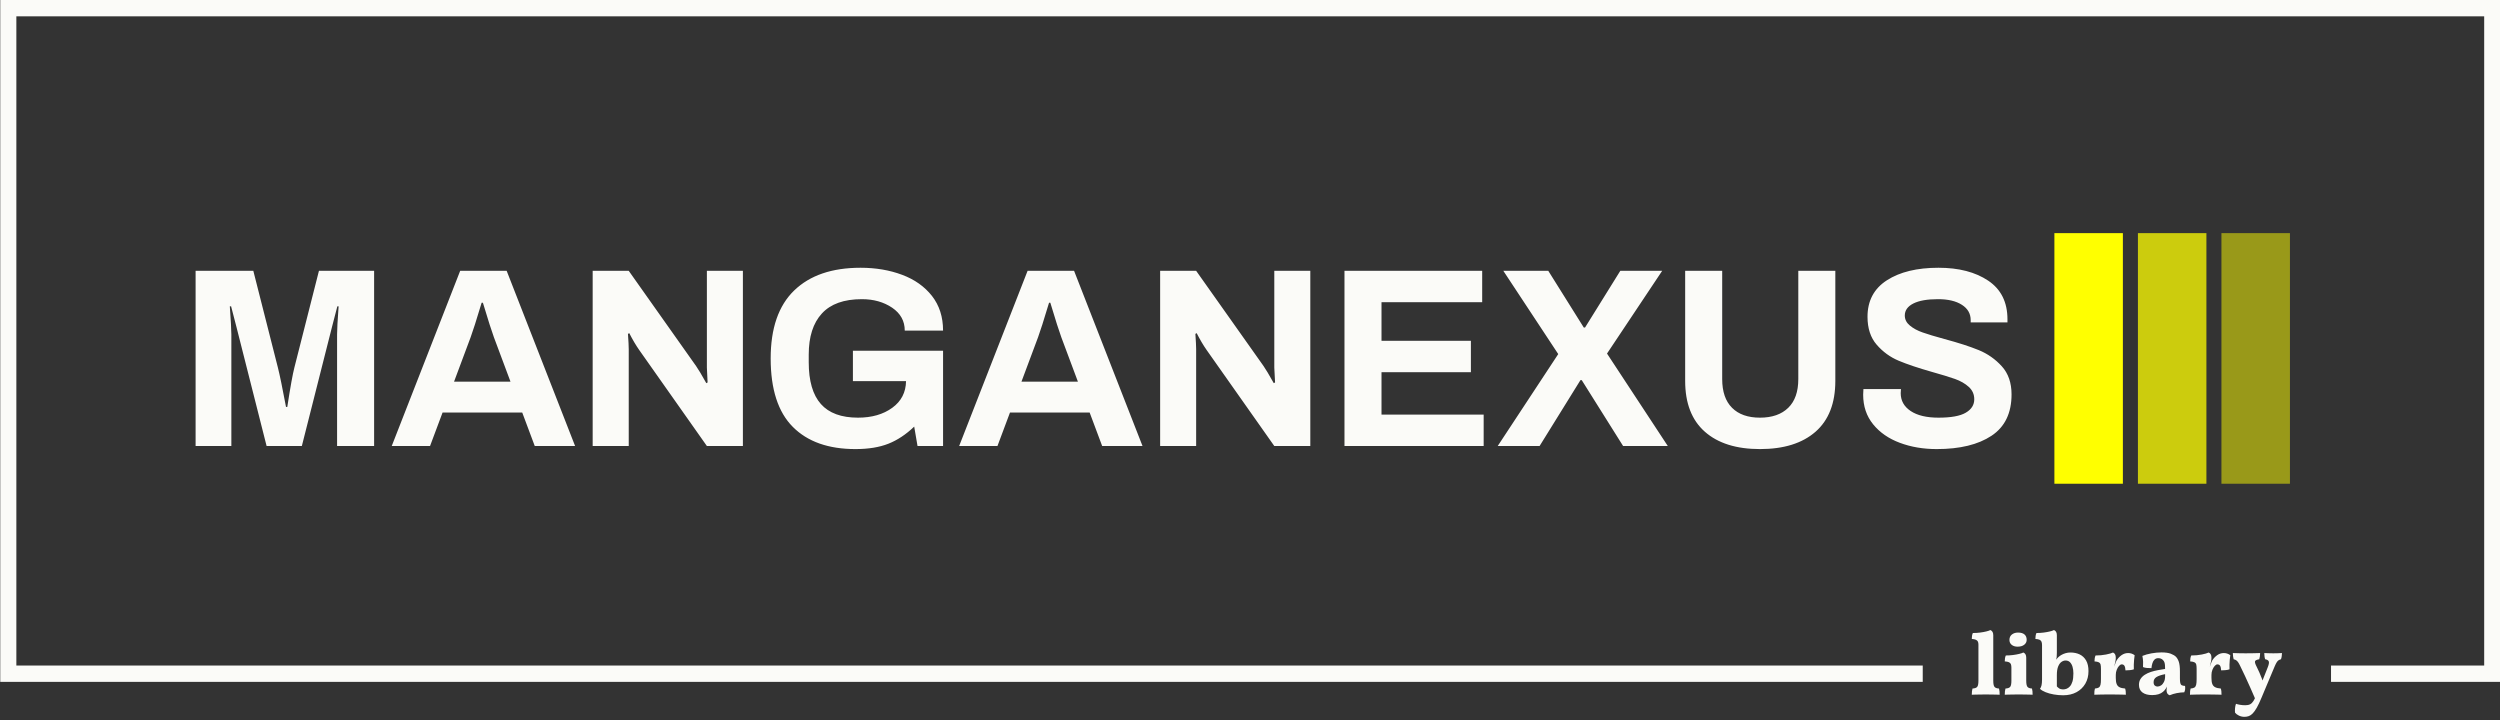 <svg xmlns="http://www.w3.org/2000/svg" version="1.1" xmlns:xlink="http://www.w3.org/1999/xlink" xmlns:svgjs="http://svgjs.dev/svgjs" width="2000" height="576" viewBox="0 0 2000 576"><rect x="0" y="0" width="2000" height="576" fill="#333333" stroke="none"/><g transform="matrix(1,0,0,1,0.213,-1.269)"><svg viewBox="0 0 375 108" data-background-color="#010536" preserveAspectRatio="xMidYMid meet" height="576" width="2000" xmlns="http://www.w3.org/2000/svg" xmlns:xlink="http://www.w3.org/1999/xlink"><g id="tight-bounds" transform="matrix(1,0,0,1,-0.04,0.238)"><svg viewBox="0 0 375.08 107.524" height="107.524" width="375.08"><g><svg></svg></g><g><svg viewBox="0 0 375.08 107.524" height="107.524" width="375.08"><g transform="matrix(1,0,0,1,-10.22,-72.459)"><path xmlns="http://www.w3.org/2000/svg" d="M10.22 174.741v-102.282h375.08v102.282h-25.427v-2.453h22.974v-97.377h-370.174v97.377h285.957l0 2.453z" fill="#fbfbf8" fill-rule="nonzero" stroke="none" stroke-width="1" stroke-linecap="butt" stroke-linejoin="miter" stroke-miterlimit="10" stroke-dasharray="" stroke-dashoffset="0" font-family="none" font-weight="none" font-size="none" text-anchor="none" style="mix-blend-mode: normal" data-fill-palette-color="tertiary"></path><g><path xmlns="http://www.w3.org/2000/svg" d="M305.988 176.668v0c0-0.189 0.009-0.362 0.027-0.52 0.018-0.156 0.045-0.293 0.081-0.41v0c0.359-0.018 0.597-0.106 0.714-0.264 0.117-0.156 0.175-0.459 0.175-0.908v0-5.43c0-0.18-0.029-0.328-0.086-0.445-0.059-0.117-0.161-0.207-0.304-0.269-0.144-0.063-0.346-0.103-0.607-0.122v0c0-0.153 0.012-0.308 0.035-0.466 0.022-0.156 0.064-0.297 0.127-0.423v0c0.368 0 0.728-0.022 1.078-0.067 0.35-0.045 0.663-0.102 0.938-0.17 0.273-0.066 0.477-0.136 0.611-0.208v0c0.135 0.054 0.241 0.144 0.318 0.27 0.075 0.126 0.113 0.296 0.114 0.512v0 6.818c0 0.449 0.058 0.752 0.175 0.908 0.117 0.158 0.346 0.246 0.687 0.264v0c0.036 0.117 0.061 0.256 0.075 0.418 0.013 0.162 0.019 0.332 0.019 0.512v0c-0.117-0.009-0.287-0.015-0.512-0.019-0.225-0.005-0.473-0.01-0.746-0.013-0.275-0.005-0.552-0.008-0.83-0.009v0c-0.269 0-0.543 0.003-0.822 0.009-0.278 0.004-0.53 0.008-0.755 0.013-0.225 0.004-0.395 0.01-0.512 0.019zM310.933 176.668v0c0-0.189 0.009-0.362 0.027-0.52 0.018-0.156 0.045-0.293 0.081-0.41v0c0.359-0.018 0.597-0.106 0.714-0.264 0.117-0.156 0.175-0.459 0.175-0.908v0-1.954c0-0.207-0.024-0.377-0.072-0.512-0.05-0.135-0.147-0.236-0.291-0.304-0.144-0.066-0.355-0.109-0.634-0.127v0c0-0.153 0.012-0.308 0.035-0.466 0.022-0.156 0.064-0.297 0.127-0.423v0c0.368 0 0.728-0.022 1.078-0.068 0.35-0.045 0.663-0.102 0.938-0.17 0.273-0.066 0.477-0.136 0.612-0.207v0c0.135 0.054 0.241 0.144 0.317 0.269 0.075 0.126 0.113 0.296 0.114 0.512v0 3.45c0 0.449 0.058 0.752 0.175 0.908 0.117 0.158 0.346 0.246 0.687 0.264v0c0.036 0.117 0.061 0.256 0.075 0.418 0.013 0.162 0.019 0.332 0.019 0.512v0c-0.117-0.009-0.287-0.015-0.512-0.019-0.225-0.005-0.473-0.01-0.746-0.013-0.275-0.005-0.552-0.008-0.83-0.009v0c-0.269 0-0.543 0.003-0.822 0.009-0.278 0.004-0.527 0.008-0.747 0.013-0.221 0.004-0.394 0.01-0.52 0.019zM312.86 169.459v0c-0.368 0-0.665-0.093-0.889-0.277-0.225-0.183-0.337-0.428-0.337-0.733v0c0-0.35 0.124-0.623 0.372-0.817 0.246-0.192 0.553-0.288 0.922-0.288v0c0.422 0 0.744 0.094 0.964 0.283 0.219 0.189 0.329 0.458 0.329 0.808v0c0 0.296-0.121 0.541-0.364 0.733-0.243 0.194-0.575 0.291-0.997 0.291zM318.748 175.644l-0.134-0.391c0.144 0.198 0.299 0.35 0.466 0.458 0.165 0.108 0.365 0.162 0.598 0.162v0c0.162 0 0.332-0.031 0.512-0.094 0.18-0.063 0.35-0.182 0.512-0.359 0.162-0.174 0.29-0.419 0.386-0.733 0.093-0.314 0.14-0.723 0.14-1.226v0c0-0.359-0.042-0.685-0.127-0.978-0.086-0.291-0.215-0.522-0.385-0.693-0.171-0.171-0.391-0.256-0.661-0.256v0c-0.207 0-0.411 0.069-0.611 0.208-0.203 0.14-0.369 0.369-0.499 0.687-0.131 0.32-0.197 0.749-0.197 1.288v0zM319.692 176.749v0c-0.476 0-0.945-0.04-1.407-0.122-0.464-0.081-0.877-0.196-1.24-0.344-0.365-0.147-0.641-0.315-0.83-0.504v0c0.108-0.135 0.187-0.313 0.237-0.534 0.049-0.219 0.073-0.508 0.073-0.868v0-5.133c0-0.207-0.024-0.377-0.073-0.512-0.05-0.135-0.147-0.236-0.291-0.305-0.144-0.066-0.355-0.109-0.633-0.127v0c0-0.153 0.012-0.308 0.035-0.466 0.022-0.156 0.064-0.297 0.127-0.423v0c0.368 0 0.728-0.022 1.078-0.067 0.35-0.045 0.663-0.102 0.937-0.17 0.273-0.066 0.477-0.136 0.612-0.208v0c0.135 0.054 0.241 0.144 0.318 0.27 0.075 0.126 0.113 0.296 0.113 0.512v0 2.627c0 0.269-0.009 0.482-0.027 0.639-0.018 0.158-0.049 0.331-0.094 0.52v0l-0.148 0.93-0.323-0.121c0.162-0.377 0.314-0.672 0.458-0.884 0.144-0.21 0.283-0.369 0.417-0.477v0c0.108-0.099 0.25-0.198 0.426-0.297 0.174-0.099 0.376-0.182 0.606-0.25 0.228-0.066 0.468-0.1 0.72-0.1v0c0.521 0 0.984 0.096 1.388 0.288 0.404 0.194 0.726 0.498 0.965 0.911 0.237 0.413 0.356 0.943 0.355 1.59v0c0 0.719-0.159 1.349-0.477 1.892-0.32 0.544-0.763 0.969-1.328 1.275-0.566 0.305-1.231 0.458-1.994 0.458zM327.588 173.569v0.579c0 0.386 0.043 0.689 0.129 0.908 0.084 0.221 0.227 0.383 0.428 0.485 0.203 0.104 0.484 0.17 0.844 0.197v0c0.045 0.126 0.075 0.271 0.089 0.437 0.013 0.167 0.019 0.331 0.019 0.493v0c-0.162-0.009-0.368-0.015-0.62-0.019-0.252-0.005-0.519-0.01-0.803-0.013-0.282-0.005-0.558-0.008-0.828-0.009v0c-0.44 0-0.894 0.003-1.36 0.009-0.467 0.004-0.84 0.014-1.119 0.032v0c0-0.216 0.006-0.398 0.019-0.547 0.014-0.147 0.04-0.275 0.075-0.383v0c0.243-0.018 0.429-0.066 0.561-0.143 0.129-0.075 0.219-0.212 0.27-0.409 0.049-0.198 0.073-0.49 0.072-0.876v0-0.741zM327.318 172.585l0.27 0.068v1.185h-2.224v-1.455l2.224-1.253c0 0.18-0.024 0.382-0.073 0.606-0.05 0.225-0.116 0.508-0.197 0.849zM327.588 173.69l-0.297-1.064c0.063-0.18 0.135-0.384 0.216-0.615 0.081-0.228 0.153-0.396 0.215-0.504v0c0.198-0.314 0.445-0.575 0.741-0.781 0.296-0.207 0.624-0.31 0.984-0.31v0c0.35 0 0.674 0.108 0.97 0.323v0c-0.027 0.189-0.054 0.409-0.081 0.66-0.027 0.252-0.042 0.506-0.046 0.763-0.005 0.255-0.004 0.486 0.006 0.693v0c-0.153 0.063-0.355 0.105-0.606 0.126-0.252 0.023-0.467 0.035-0.647 0.035v0c-0.018-0.323-0.072-0.555-0.162-0.695-0.09-0.138-0.225-0.207-0.404-0.207v0c-0.126 0-0.259 0.076-0.399 0.229-0.138 0.153-0.254 0.348-0.348 0.584-0.095 0.239-0.143 0.493-0.142 0.763zM327.588 171.13l-2.224 2.708v-1.037c0-0.278-0.018-0.494-0.054-0.647-0.036-0.153-0.124-0.268-0.264-0.345-0.138-0.075-0.356-0.122-0.652-0.14v0c0-0.153 0.012-0.308 0.035-0.466 0.022-0.156 0.064-0.297 0.127-0.423v0c0.566 0 1.089-0.048 1.568-0.143 0.481-0.093 0.83-0.194 1.046-0.302v0c0.135 0.054 0.238 0.144 0.31 0.269 0.072 0.126 0.108 0.301 0.108 0.526zM335.672 176.749v0c-0.171-0.063-0.292-0.157-0.364-0.283-0.072-0.126-0.108-0.292-0.107-0.499v0c0-0.117 0.013-0.259 0.04-0.426 0.027-0.165 0.067-0.324 0.121-0.477v0l0.054-0.053c-0.081 0.278-0.184 0.518-0.31 0.719-0.126 0.203-0.274 0.372-0.444 0.507v0c-0.189 0.162-0.418 0.283-0.688 0.364-0.269 0.081-0.579 0.121-0.929 0.121v0c-0.62 0-1.105-0.13-1.456-0.391-0.35-0.261-0.525-0.642-0.525-1.145v0c0-0.341 0.079-0.636 0.237-0.884 0.156-0.246 0.372-0.457 0.647-0.633 0.273-0.174 0.578-0.315 0.913-0.424 0.338-0.108 0.689-0.196 1.054-0.264 0.363-0.066 0.72-0.127 1.07-0.18v0c0-0.216-0.006-0.404-0.019-0.566-0.014-0.162-0.041-0.304-0.081-0.426-0.041-0.12-0.107-0.225-0.196-0.315v0c-0.099-0.117-0.213-0.198-0.343-0.243-0.131-0.045-0.26-0.067-0.385-0.067v0c-0.225 0-0.409 0.067-0.553 0.202-0.144 0.135-0.252 0.316-0.323 0.544-0.072 0.23-0.121 0.48-0.148 0.749v0c-0.261 0-0.494-0.009-0.701-0.026-0.207-0.018-0.395-0.063-0.566-0.135v0c0.018-0.252 0.022-0.517 0.014-0.795-0.009-0.278-0.045-0.57-0.108-0.876v0c0.386-0.162 0.84-0.29 1.361-0.385 0.521-0.093 1.02-0.14 1.496-0.141v0c0.593 0 1.06 0.065 1.401 0.195 0.341 0.131 0.597 0.282 0.768 0.452v0c0.18 0.18 0.326 0.433 0.439 0.76 0.111 0.329 0.167 0.812 0.167 1.45v0 1.038c0 0.305 0.018 0.539 0.054 0.7 0.036 0.162 0.11 0.271 0.224 0.329 0.111 0.059 0.275 0.093 0.49 0.102v0c0.027 0.171 0.031 0.337 0.014 0.499-0.018 0.162-0.063 0.314-0.135 0.458v0c-0.368 0.009-0.741 0.049-1.118 0.121-0.377 0.072-0.732 0.18-1.065 0.324zM333.84 175.442v0c0.18 0 0.358-0.057 0.533-0.17 0.174-0.111 0.32-0.284 0.437-0.517 0.117-0.234 0.175-0.521 0.175-0.863v0-0.31c-0.278 0.054-0.527 0.117-0.747 0.189-0.221 0.072-0.403 0.153-0.547 0.242-0.144 0.09-0.252 0.198-0.323 0.324-0.072 0.126-0.108 0.274-0.108 0.444v0c0 0.234 0.057 0.402 0.17 0.504 0.111 0.104 0.248 0.156 0.41 0.157zM341.938 173.569v0.579c0 0.386 0.042 0.689 0.126 0.908 0.086 0.221 0.231 0.383 0.434 0.485 0.201 0.104 0.481 0.17 0.841 0.197v0c0.045 0.126 0.075 0.271 0.089 0.437 0.013 0.167 0.019 0.331 0.019 0.493v0c-0.162-0.009-0.368-0.015-0.62-0.019-0.252-0.005-0.518-0.01-0.8-0.013-0.284-0.005-0.561-0.008-0.83-0.009v0c-0.44 0-0.894 0.003-1.361 0.009-0.467 0.004-0.84 0.014-1.119 0.032v0c0-0.216 0.006-0.398 0.019-0.547 0.014-0.147 0.04-0.275 0.076-0.383v0c0.243-0.018 0.429-0.066 0.56-0.143 0.129-0.075 0.219-0.212 0.27-0.409 0.049-0.198 0.073-0.49 0.072-0.876v0-0.741zM341.668 172.585l0.27 0.068v1.185h-2.224v-1.455l2.224-1.253c0 0.18-0.025 0.382-0.076 0.606-0.049 0.225-0.113 0.508-0.194 0.849zM341.938 173.69l-0.297-1.064c0.063-0.18 0.135-0.384 0.216-0.615 0.081-0.228 0.153-0.396 0.215-0.504v0c0.198-0.314 0.445-0.575 0.742-0.781 0.296-0.207 0.624-0.31 0.983-0.31v0c0.35 0 0.674 0.108 0.97 0.323v0c-0.027 0.189-0.054 0.409-0.081 0.66-0.027 0.252-0.042 0.506-0.045 0.763-0.005 0.255-0.004 0.486 0.005 0.693v0c-0.153 0.063-0.355 0.105-0.606 0.126-0.252 0.023-0.467 0.035-0.647 0.035v0c-0.018-0.323-0.072-0.555-0.162-0.695-0.09-0.138-0.225-0.207-0.404-0.207v0c-0.126 0-0.258 0.076-0.396 0.229-0.14 0.153-0.257 0.348-0.35 0.584-0.095 0.239-0.143 0.493-0.143 0.763zM341.938 171.13l-2.224 2.708v-1.037c0-0.278-0.018-0.494-0.053-0.647-0.036-0.153-0.124-0.268-0.265-0.345-0.138-0.075-0.356-0.122-0.652-0.14v0c0-0.153 0.012-0.308 0.035-0.466 0.022-0.156 0.064-0.297 0.127-0.423v0c0.566 0 1.09-0.048 1.571-0.143 0.48-0.093 0.827-0.194 1.043-0.302v0c0.135 0.054 0.238 0.144 0.31 0.269 0.072 0.126 0.108 0.301 0.108 0.526zM349.429 174.957l0.93-2.345c0.189-0.458 0.247-0.773 0.175-0.943-0.072-0.171-0.252-0.278-0.539-0.323v0c-0.045-0.117-0.078-0.259-0.099-0.426-0.023-0.165-0.035-0.333-0.035-0.504v0c0.207 0.009 0.428 0.018 0.665 0.027 0.239 0.009 0.471 0.013 0.695 0.013v0c0.234 0 0.458-0.004 0.674-0.013 0.216-0.009 0.422-0.018 0.62-0.027v0c0 0.135-0.012 0.289-0.035 0.463-0.022 0.176-0.059 0.331-0.113 0.467v0c-0.144 0.036-0.268 0.09-0.372 0.161-0.102 0.072-0.196 0.178-0.28 0.318-0.086 0.138-0.183 0.333-0.291 0.585v0l-1.981 4.716c-0.252 0.611-0.485 1.105-0.701 1.482-0.216 0.377-0.42 0.665-0.614 0.863-0.192 0.198-0.389 0.332-0.59 0.404-0.203 0.072-0.421 0.108-0.655 0.108v0c-0.287 0-0.56-0.06-0.817-0.181-0.255-0.122-0.45-0.269-0.585-0.439v0c-0.027-0.171-0.03-0.386-0.008-0.647 0.023-0.261 0.071-0.49 0.143-0.687v0c0.153 0.054 0.352 0.103 0.598 0.148 0.248 0.045 0.511 0.067 0.79 0.067v0c0.296 0 0.539-0.047 0.728-0.14 0.189-0.095 0.359-0.264 0.512-0.506v0c0.072-0.108 0.218-0.395 0.439-0.863 0.219-0.467 0.468-1.06 0.746-1.778zM349.834 175.253l-1.334 2.035c-0.225-0.53-0.467-1.085-0.728-1.666-0.261-0.579-0.518-1.146-0.773-1.703-0.257-0.557-0.498-1.06-0.723-1.509v0c-0.135-0.287-0.253-0.501-0.355-0.641-0.104-0.138-0.208-0.237-0.313-0.297-0.102-0.057-0.216-0.1-0.342-0.126v0c-0.036-0.117-0.065-0.263-0.086-0.44-0.023-0.174-0.035-0.338-0.035-0.49v0c0.261 0.009 0.561 0.018 0.902 0.027 0.341 0.009 0.683 0.013 1.024 0.013v0c0.35 0 0.73-0.004 1.14-0.013 0.408-0.009 0.751-0.018 1.03-0.027v0c0 0.162-0.013 0.332-0.041 0.512-0.027 0.18-0.058 0.319-0.094 0.418v0c-0.377 0.063-0.588 0.166-0.633 0.309-0.045 0.144 0.04 0.422 0.256 0.836v0c0.126 0.252 0.256 0.527 0.39 0.827 0.135 0.302 0.262 0.614 0.383 0.938 0.122 0.323 0.233 0.656 0.332 0.997z" fill="#fbfbf8" fill-rule="nonzero" stroke="none" stroke-width="1" stroke-linecap="butt" stroke-linejoin="miter" stroke-miterlimit="10" stroke-dasharray="" stroke-dashoffset="0" font-family="none" font-weight="none" font-size="none" text-anchor="none" style="mix-blend-mode: normal" data-fill-palette-color="secondary"></path></g></g><g transform="matrix(1,0,0,1,29.332,34.968)"><svg viewBox="0 0 316.416 37.588" height="37.588" width="316.416"><g><svg viewBox="0 0 367.535 43.661" height="37.588" width="316.416"><g transform="matrix(1,0,0,1,0,6.034)"><svg viewBox="0 0 316.416 31.593" height="31.593" width="316.416"><g id="textblocktransform"><svg viewBox="0 0 316.416 31.593" height="31.593" width="316.416" id="textblock"><g><svg viewBox="0 0 316.416 31.593" height="31.593" width="316.416"><g transform="matrix(1,0,0,1,0,0)"><svg width="316.416" viewBox="3.35 -34.9 355.53 35.5" height="31.593" data-palette-color="#fbfbf8"><path d="M3.35 0L3.35-34.3 14.65-34.3 19.45-15.4Q20-13.25 21.05-7.65L21.05-7.65 21.3-7.65Q22.2-13.5 22.7-15.4L22.7-15.4 27.5-34.3 38.3-34.3 38.3 0 31.05 0 31.05-21.85Q31.05-23.3 31.35-27.35L31.35-27.35 31.1-27.35 30.05-23.3 24.15 0 17.25 0 11.35-23.3 10.3-27.35 10.05-27.35Q10.35-23.15 10.35-21.85L10.35-21.85 10.35 0 3.35 0ZM41.75 0L55.15-34.3 64.25-34.3 77.65 0 69.75 0 67.3-6.55 51.7-6.55 49.25 0 41.75 0ZM53.95-12.6L65-12.6 61.75-21.3Q61.15-22.9 59.6-28.05L59.6-28.05 59.35-28.05Q57.8-22.9 57.2-21.3L57.2-21.3 53.95-12.6ZM81.09 0L81.09-34.3 88.15-34.3 101.34-15.65Q101.95-14.8 103.34-12.3L103.34-12.3 103.59-12.45 103.45-15.35 103.45-34.3 110.5-34.3 110.5 0 103.45 0 90.2-18.8Q89.25-20.15 88.25-22.1L88.25-22.1 88-21.95Q88.15-19.8 88.15-18.95L88.15-18.95 88.15 0 81.09 0ZM132.54 0.6Q124.59 0.6 120.27-3.75 115.94-8.1 115.94-17.15L115.94-17.15Q115.94-26 120.54-30.45 125.14-34.9 133.54-34.9L133.54-34.9Q137.99-34.9 141.67-33.52 145.34-32.15 147.52-29.38 149.69-26.6 149.69-22.6L149.69-22.6 142.19-22.6Q142.19-25.4 139.72-27.08 137.24-28.75 133.79-28.75L133.79-28.75Q128.54-28.75 125.97-25.95 123.39-23.15 123.39-17.9L123.39-17.9 123.39-16.4Q123.39-10.9 125.77-8.22 128.14-5.55 133.04-5.55L133.04-5.55Q137.09-5.55 139.74-7.48 142.39-9.4 142.44-12.7L142.44-12.7 132.04-12.7 132.04-18.65 149.69-18.65 149.69 0 144.69 0 144.04-3.8Q141.64-1.5 138.99-0.45 136.34 0.6 132.54 0.6L132.54 0.6ZM152.84 0L166.24-34.3 175.34-34.3 188.74 0 180.84 0 178.39-6.55 162.79-6.55 160.34 0 152.84 0ZM165.04-12.6L176.09-12.6 172.84-21.3Q172.24-22.9 170.69-28.05L170.69-28.05 170.44-28.05Q168.89-22.9 168.29-21.3L168.29-21.3 165.04-12.6ZM192.19 0L192.19-34.3 199.24-34.3 212.44-15.65Q213.04-14.8 214.44-12.3L214.44-12.3 214.69-12.45 214.54-15.35 214.54-34.3 221.59-34.3 221.59 0 214.54 0 201.29-18.8Q200.34-20.15 199.34-22.1L199.34-22.1 199.09-21.95Q199.24-19.8 199.24-18.95L199.24-18.95 199.24 0 192.19 0ZM228.28 0L228.28-34.3 255.24-34.3 255.24-28.15 235.53-28.15 235.53-20.6 253.03-20.6 253.03-14.45 235.53-14.45 235.53-6.15 255.53-6.15 255.53 0 228.28 0ZM258.28 0L270.13-18 259.38-34.3 268.18-34.3 275.13-23.2 275.38-23.2 282.28-34.3 290.48-34.3 279.68-18.1 291.58 0 282.83 0 274.73-12.9 274.48-12.9 266.48 0 258.28 0ZM309.63 0.6Q302.68 0.6 298.83-2.8 294.98-6.2 294.98-12.75L294.98-12.75 294.98-34.3 302.23-34.3 302.23-13.1Q302.23-9.4 304.16-7.48 306.08-5.55 309.63-5.55L309.63-5.55Q313.18-5.55 315.16-7.48 317.13-9.4 317.13-13.1L317.13-13.1 317.13-34.3 324.38-34.3 324.38-12.75Q324.38-6.2 320.51-2.8 316.63 0.6 309.63 0.6L309.63 0.6ZM344.23 0.6Q340.28 0.6 337-0.63 333.73-1.85 331.78-4.25 329.83-6.65 329.83-10.05L329.83-10.05 329.88-11.15 337.23-11.15 337.18-10.35Q337.18-8.15 339.13-6.85 341.08-5.55 344.58-5.55L344.58-5.55Q348.28-5.55 349.93-6.53 351.58-7.5 351.58-9.15L351.58-9.15Q351.58-10.6 350.5-11.58 349.43-12.55 347.8-13.13 346.18-13.7 343.33-14.5L343.33-14.5Q339.28-15.65 336.78-16.7 334.28-17.75 332.48-19.83 330.68-21.9 330.68-25.3L330.68-25.3Q330.68-30 334.48-32.45 338.28-34.9 344.58-34.9L344.58-34.9Q350.53-34.9 354.3-32.38 358.08-29.85 358.08-24.8L358.08-24.8 358.08-24.2 350.88-24.2 350.88-24.65Q350.88-26.55 349.15-27.65 347.43-28.75 344.48-28.75L344.48-28.75Q341.33-28.75 339.65-27.9 337.98-27.05 337.98-25.55L337.98-25.55Q337.98-24.4 338.98-23.58 339.98-22.75 341.48-22.23 342.98-21.7 345.73-20.95L345.73-20.95Q349.83-19.85 352.45-18.78 355.08-17.7 356.98-15.6 358.88-13.5 358.88-10.1L358.88-10.1Q358.88-4.6 354.95-2 351.03 0.6 344.23 0.6L344.23 0.6Z" opacity="1" transform="matrix(1,0,0,1,0,0)" fill="#fbfbf8" class="wordmark-text-0" data-fill-palette-color="primary" id="text-0"></path></svg></g></svg></g></svg></g></svg></g><g transform="matrix(1,0,0,1,323.874,0)"><svg viewBox="0 0 43.661 43.661" height="43.661" width="43.661"><g data-palette-color="#ffff00"><rect width="11.934" height="43.661" fill="#ffff00" stroke="transparent" data-fill-palette-color="accent" x="0" fill-opacity="1"></rect><rect width="11.934" height="43.661" fill="#ffff00" stroke="transparent" data-fill-palette-color="accent" x="14.554" fill-opacity="0.75"></rect><rect width="11.934" height="43.661" fill="#ffff00" stroke="transparent" data-fill-palette-color="accent" x="29.107" fill-opacity="0.5"></rect></g></svg></g></svg></g></svg></g></svg></g><defs></defs></svg><rect width="375.08" height="107.524" fill="none" stroke="none" visibility="hidden"></rect></g></svg></g></svg>